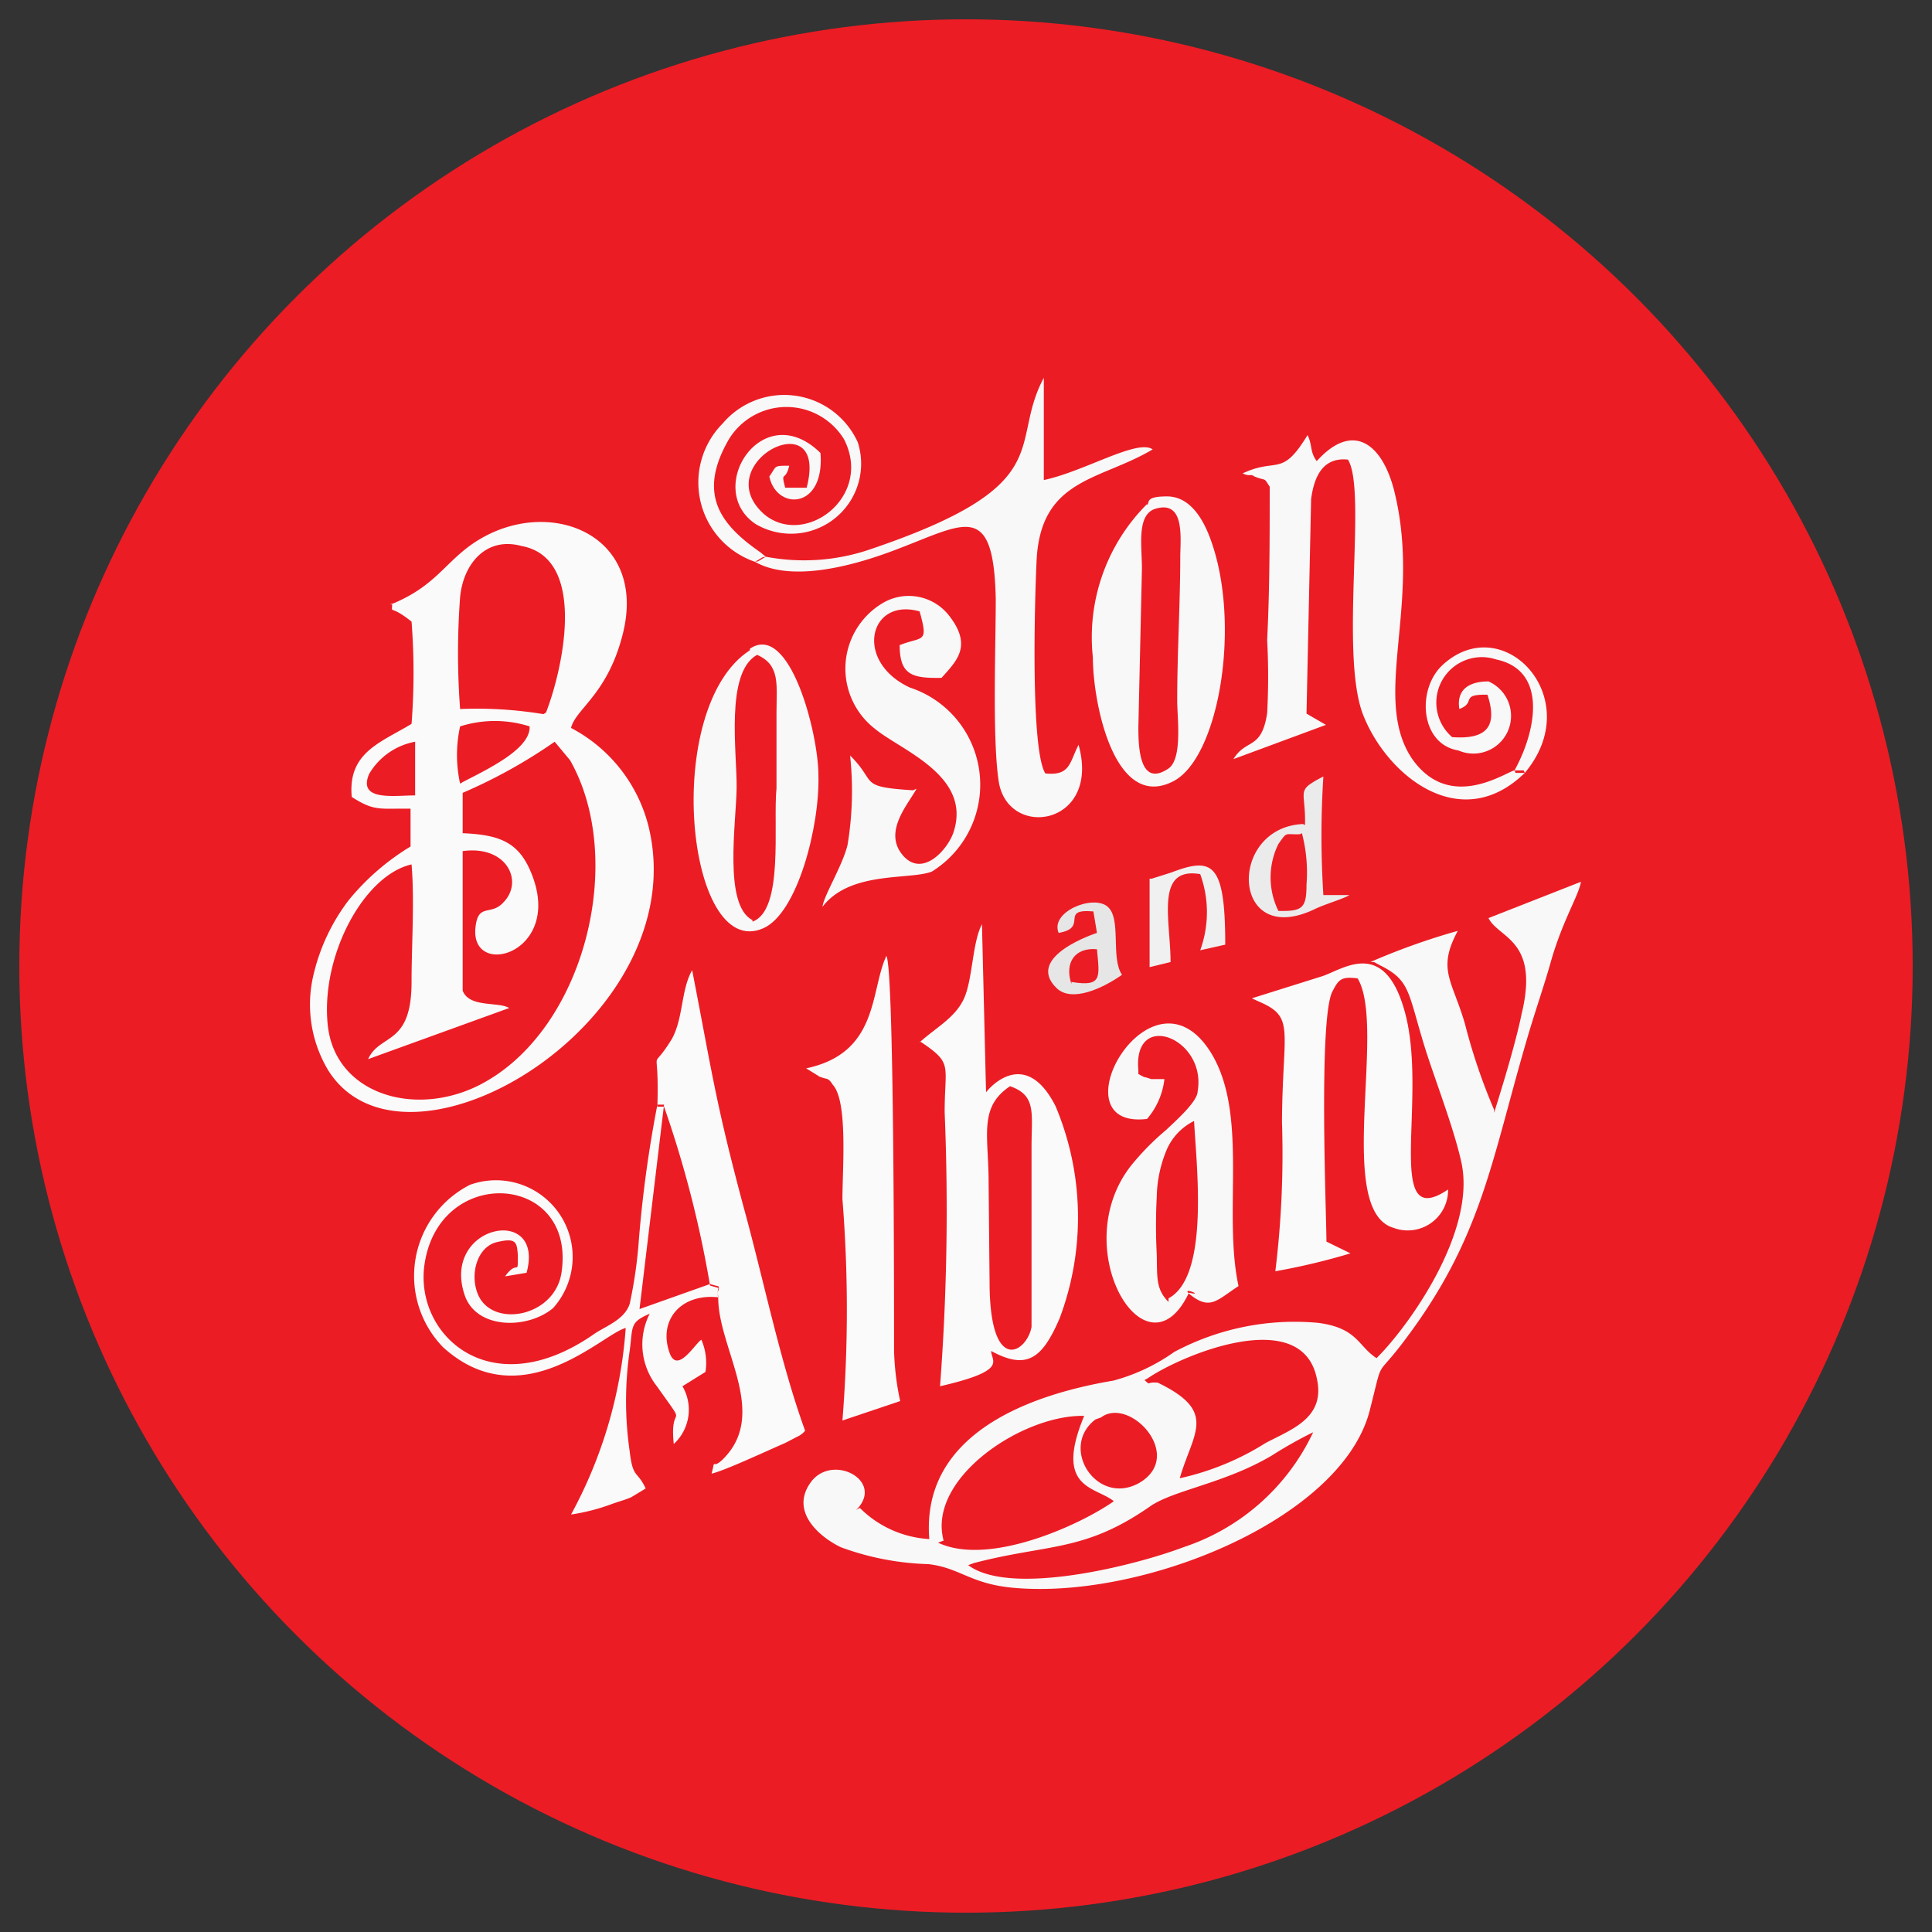 <svg id="art" xmlns="http://www.w3.org/2000/svg" xmlns:xlink="http://www.w3.org/1999/xlink" viewBox="0 0 34.02 34.02"><rect x="0" y="0" width="34.02" height="34.02" fill="#333333" stroke="none"/><defs><style>.cls-1{fill:none;}.cls-2{fill:#ec1c24;}.cls-2,.cls-3,.cls-4,.cls-5,.cls-6,.cls-7{fill-rule:evenodd;}.cls-3{fill:#f8f8f8;}.cls-4{fill:#fafafa;}.cls-5{fill:#ebebeb;}.cls-6{fill:#f0f0f0;}.cls-7{fill:#e6e6e6;}.cls-8{clip-path:url(#clip-path);}</style><clipPath id="clip-path"><circle class="cls-1" cx="17.01" cy="17.01" r="16.67"/></clipPath><symbol id="New_Symbol" data-name="New Symbol" viewBox="0 0 45.32 45.32"><path class="cls-2" d="M22.66,0A22.66,22.66,0,1,1,0,22.66,22.66,22.66,0,0,1,22.66,0"/><path class="cls-3" d="M20.63,33.42c.57-.57-.47-1.12-.89-.54s.19,1.08.59,1.27a5.36,5.36,0,0,0,1.71.33c.61.07.82.38,1.63.46,2.53.25,6.43-1.32,7-3.44.29-1.13.09-.6.69-1.4,1.51-2,1.69-3.49,2.39-5.88.15-.52.35-1.09.48-1.56.23-.79.53-1.25.58-1.53L33,21.84c.2.4,1,.42.65,1.87-.12.58-.37,1.4-.54,1.94l0-.06a11.44,11.44,0,0,1-.57-1.68c-.25-.86-.55-1.06-.14-1.82a13.3,13.3,0,0,0-1.71.61l.07,0,.13.07c.6.3.53.54.89,1.68.2.62.55,1.53.69,2.17.3,1.37-1.06,3.24-1.66,3.83-.36-.23-.37-.59-1.14-.69a5,5,0,0,0-2.82.57,3.71,3.71,0,0,1-1.19.56c-1.78.3-3.76,1.11-3.6,3.1a2.09,2.09,0,0,1-1.36-.61m5.64-2.54c.66-.45,3-1.43,3.3,0,.18.78-.49,1-1,1.27a5.26,5.26,0,0,1-1.68.69c.26-.9.75-1.3-.43-1.87C26.28,30.91,26.41,31,26.27,30.88Zm-4,3.18c-.33-1.22,1.55-2.47,2.75-2.44-.6,1.44.23,1.38.58,1.67C25,33.72,23.22,34.53,22.23,34.06Zm.59.44c1.45-.38,2.16-.21,3.45-1.11.46-.32,1.47-.45,2.39-1a8.31,8.31,0,0,1,.8-.45,4.29,4.29,0,0,1-2.54,2.25C26.08,34.51,23.65,35.12,22.82,34.5Zm2.49-2.85c.56-.42,1.65.75.75,1.28C25.34,33.36,24.59,32.2,25.31,31.65Z"/><path class="cls-4" d="M28.37,23.41l.13.06c.73.31.47.53.46,2.36a18.92,18.92,0,0,1-.13,2.92,12.82,12.82,0,0,0,1.47-.35l-.47-.23c0-.51-.16-4.39.12-4.9.12-.23.17-.29.49-.25.57.95-.45,4.54.7,4.88a.79.79,0,0,0,1.07-.75c-1.27.86-.39-1.76-.84-3.45-.4-1.5-1.22-.85-1.63-.72l-1.37.43"/><path class="cls-3" d="M26.15,24.82c-.11-1.2,1.34-.63,1.16.41,0,.21-.49.63-.61.75a5.08,5.08,0,0,0-.69.7c-1.28,1.62.3,4.25,1.13,2.49.36.08-.27-.17.08.08s.49.05.89-.21c-.31-1.43.2-3.34-.53-4.55-1.17-1.92-3.1,1.5-1.26,1.28a1.45,1.45,0,0,0,.34-.78l-.07,0-.19,0c-.2-.07-.07,0-.25-.1m.59,4.46c-.25-.25-.22-.48-.23-.93a10.66,10.66,0,0,1,0-1.13,2.49,2.49,0,0,1,.2-.93,1.13,1.13,0,0,1,.53-.55C27.29,26.73,27.54,28.85,26.74,29.28Z"/><path class="cls-4" d="M21.89,24.26c.64.43.47.44.47,1.38A45.8,45.8,0,0,1,22.27,31c1.35-.31,1-.49,1-.69.7.38,1,.15,1.34-.64a5.61,5.61,0,0,0-.08-4.15c-.62-1.22-1.36-.28-1.36-.27l-.08-3.29c-.19.36-.18,1.07-.35,1.45s-.55.57-.88.87M23.22,27c0-.9-.2-1.46.42-1.87.52.18.42.53.42,1.18l0,3.53c-.09.49-.79.94-.82-.77Z"/><path class="cls-4" d="M19.92,24.94c.13.07.15,0,.25.16.3.32.19,1.64.19,2.24a27.12,27.12,0,0,1,0,4.33l1.13-.38a5.26,5.26,0,0,1-.12-1c0-1.24,0-7.47-.15-7.71-.32.68-.14,1.9-1.57,2.2l.29.18"/><path class="cls-4" d="M17.93,29.24c-.05-.25.14-.15-.16-.24l-1.38.49.48-4h-.13a24.12,24.12,0,0,0-.36,2.61,9,9,0,0,1-.18,1.28c-.1.33-.5.45-.73.62-2,1.37-3.47,0-3.29-1.36.27-2,3-1.82,2.68.16-.15.86-1.38,1.07-1.64.38-.15-.39,0-.91.38-1s.39,0,.41.26c0,.43,0,.06-.25.41l.42-.07c.37-1.35-1.68-.94-1.21.44.23.67,1.23.67,1.73.25a1.5,1.5,0,0,0-1.63-2.41,2,2,0,0,0-.52,3.18c1.54,1.39,3.12-.27,3.57-.38a8.93,8.93,0,0,1-1.07,3.65,4,4,0,0,0,.81-.21c.14-.05.26-.08.37-.13l.28-.17c-.16-.35-.25-.19-.31-.71a6.84,6.84,0,0,1,0-2c.06-.47,0-.54.39-.71A1.32,1.32,0,0,0,16.73,31c.65.92.24.26.33,1.13A.91.91,0,0,0,17.23,31l.45-.28a1.13,1.13,0,0,0-.08-.63c-.12.07-.47.68-.62.26-.23-.63.21-1.17.95-1.09m-1.19-3.73h.13a21.41,21.41,0,0,1,.9,3.5c.3.09.11,0,.16.24,0,1,1,2.26.09,3.16-.24.23-.13-.08-.22.28.26-.06,1.07-.44,1.44-.6l.23-.12a.42.42,0,0,0,.16-.12c-.49-1.35-.81-2.95-1.21-4.4-.55-2.06-.61-2.61-1-4.61-.22.38-.17.94-.4,1.35C16.57,24.94,16.78,24.18,16.74,25.51Z"/><path class="cls-5" d="M29.37,20c-1.48.07-1.41,2.44.22,1.67.2-.1.56-.2.69-.28l-.51,0a18,18,0,0,1,0-2.32c-.56.29-.34.25-.36.95m-.06.16a3,3,0,0,1,.09,1c0,.47-.08.53-.55.52a1.48,1.48,0,0,1,0-1.31C29.07,20.14,29,20.21,29.31,20.2Z"/><path class="cls-6" d="M26.37,21.07V22.8l.41-.1c0-.82-.31-1.87.58-1.72a2.18,2.18,0,0,1,0,1.49l.49-.11c0-1.61-.25-1.72-1.06-1.41l-.38.12"/><path class="cls-7" d="M24.59,22.13c.6-.1,0-.48.68-.42l.07.42s-1.43.46-.79,1.08c.3.29.91,0,1.28-.26-.23-.34,0-1.11-.29-1.34s-1.12.11-.95.52m.25,1c-.14-.42.07-.72.5-.68C25.39,23,25.45,23.19,24.84,23.09Z"/><path class="cls-3" d="M33.53,19h.18c1.23-1.46-.43-3.22-1.62-2.1-.5.48-.42,1.54.32,1.66A.73.73,0,0,0,33,17.21c-.38,0-.63.16-.57.54.34-.13,0-.29.55-.28.2.61,0,.88-.69.83a.89.89,0,0,1,.86-1.52c1,.21.8,1.37.36,2.17m.18,0h-.18c-.2.05-1.27.81-2-.22-.81-1.19.18-3-.34-5.19-.22-.95-.8-1.45-1.53-.64-.14-.19-.08-.31-.18-.51-.51.84-.59.43-1.27.75.15.07.15,0,.23.06.25.1.17,0,.3.2,0,1,0,2-.05,3a13.43,13.43,0,0,1,0,1.43c-.11.73-.41.49-.66.9l1.81-.67-.38-.22.09-4.2c.06-.44.23-.82.72-.77.38.6-.17,3.81.3,5S32.46,20.22,33.71,19Z"/><path class="cls-3" d="M26.32,13.74a3.68,3.68,0,0,0-1.06,3c0,.89.42,3,1.56,2.43.92-.45,1.36-3.15.72-4.8-.14-.36-.39-.78-.83-.78s-.33.12-.39.17M26.22,15c0-.44-.11-1.06.27-1.17.55-.16.49.51.48.91,0,.95-.06,1.89-.06,2.85,0,.33.11,1.15-.18,1.33-.56.37-.58-.44-.58-.81Z"/><path class="cls-3" d="M18.71,14.86l.15-.09-.11-.09c-.81-.56-1.22-1.16-.61-2.21a1.32,1.32,0,0,1,2.25,0c.58,1.13-.77,2.13-1.56,1.47-1.13-1,1.28-2.24.83-.52l-.42,0c-.09-.35,0-.1.08-.43-.32,0-.24,0-.39.21.14.67,1.09.65,1-.46-1.13-1.11-2.29.7-1.27,1.39a1.37,1.37,0,0,0,2-1.6,1.58,1.58,0,0,0-2.64-.37,1.64,1.64,0,0,0,.63,2.71m.15-.09-.15.09c.74.42,2,.06,2.84-.27,1.28-.49,1.83-.91,1.87,1,0,.93-.07,2.75.06,3.58.19,1.13,2,.85,1.56-.73-.18.35-.16.61-.65.56-.29-.46-.21-3.36-.17-4.19.09-1.59,1.25-1.54,2.27-2.15-.3-.21-1.33.43-2.13.6v-2c-.71,1.32.36,2.1-3.47,3.38A4,4,0,0,1,18.86,14.77Z"/><path class="cls-3" d="M21.74,19.34c-1.09-.07-.69-.15-1.23-.68a6.47,6.47,0,0,1-.05,1.75c-.1.41-.47,1-.49,1.21.54-.71,1.71-.52,2.14-.69a2,2,0,0,0-.43-3.6c-1.1-.51-.8-1.77.19-1.49.18.64.06.48-.39.66,0,.59.25.65.82.64.28-.32.61-.61.16-1.2a1,1,0,0,0-1.3-.27A1.49,1.49,0,0,0,21,18.14c.51.42,1.88.91,1.54,2-.1.34-.61.93-1,.47s.11-1,.27-1.3"/><path class="cls-3" d="M18.55,16.6c-1.74,1.12-1.24,6.1.26,5.44.67-.29,1.11-2,1.08-3,0-.81-.56-3-1.34-2.47m.05,5.31c-.57-.29-.32-1.89-.31-2.58s-.23-2.26.4-2.61c.46.2.38.59.38,1.15s0,1,0,1.46C19,20,19.22,21.69,18.6,21.91Z"/><path class="cls-4" d="M11.55,15.68c0,.24-.07,0,.38.36a13,13,0,0,1,0,2c-.61.37-1.25.56-1.17,1.43.45.29.55.22,1.15.23l0,.74a4.7,4.7,0,0,0-1.21,1.05A3.85,3.85,0,0,0,10,23a2.5,2.5,0,0,0,.3,1.82c1.53,2.43,7.22-1,6.26-4.8a3,3,0,0,0-1.51-1.9c.09-.37.7-.65,1-1.79.54-2-1.44-2.78-2.87-1.85-.6.39-.77.87-1.67,1.23m3,2.14a8,8,0,0,0-1.63-.1,14.61,14.61,0,0,1,0-2.19c.06-.64.5-1.19,1.2-1C15.39,14.8,14.88,17,14.56,17.82Zm-1.63,1.36a2.6,2.6,0,0,1,0-1.12,2.24,2.24,0,0,1,1.36,0C14.26,18.53,13.43,18.92,12.93,19.18ZM12,18.39l0,1.05c-.41,0-1.13.12-.9-.42A1.32,1.32,0,0,1,12,18.39Zm.93,1a10.15,10.15,0,0,0,1.8-1l.3.36c1.11,1.95.29,5.27-1.74,6.34-1.28.67-2.86.2-3-1.16S11,21,11.93,20.79c.06.7,0,1.59,0,2.3,0,1.26-.62,1-.85,1.51l2.76-1c-.21-.13-.78,0-.91-.34l0-2.73c.86-.12,1.2.59.8,1-.25.28-.5,0-.55.5-.1,1,1.68.51,1.12-1-.24-.65-.6-.82-1.37-.85Z"/></symbol></defs><g class="cls-8"><use width="45.32" height="45.32" transform="translate(-3.49 -3.49) scale(0.9)" xlink:href="#New_Symbol"/></g></svg>